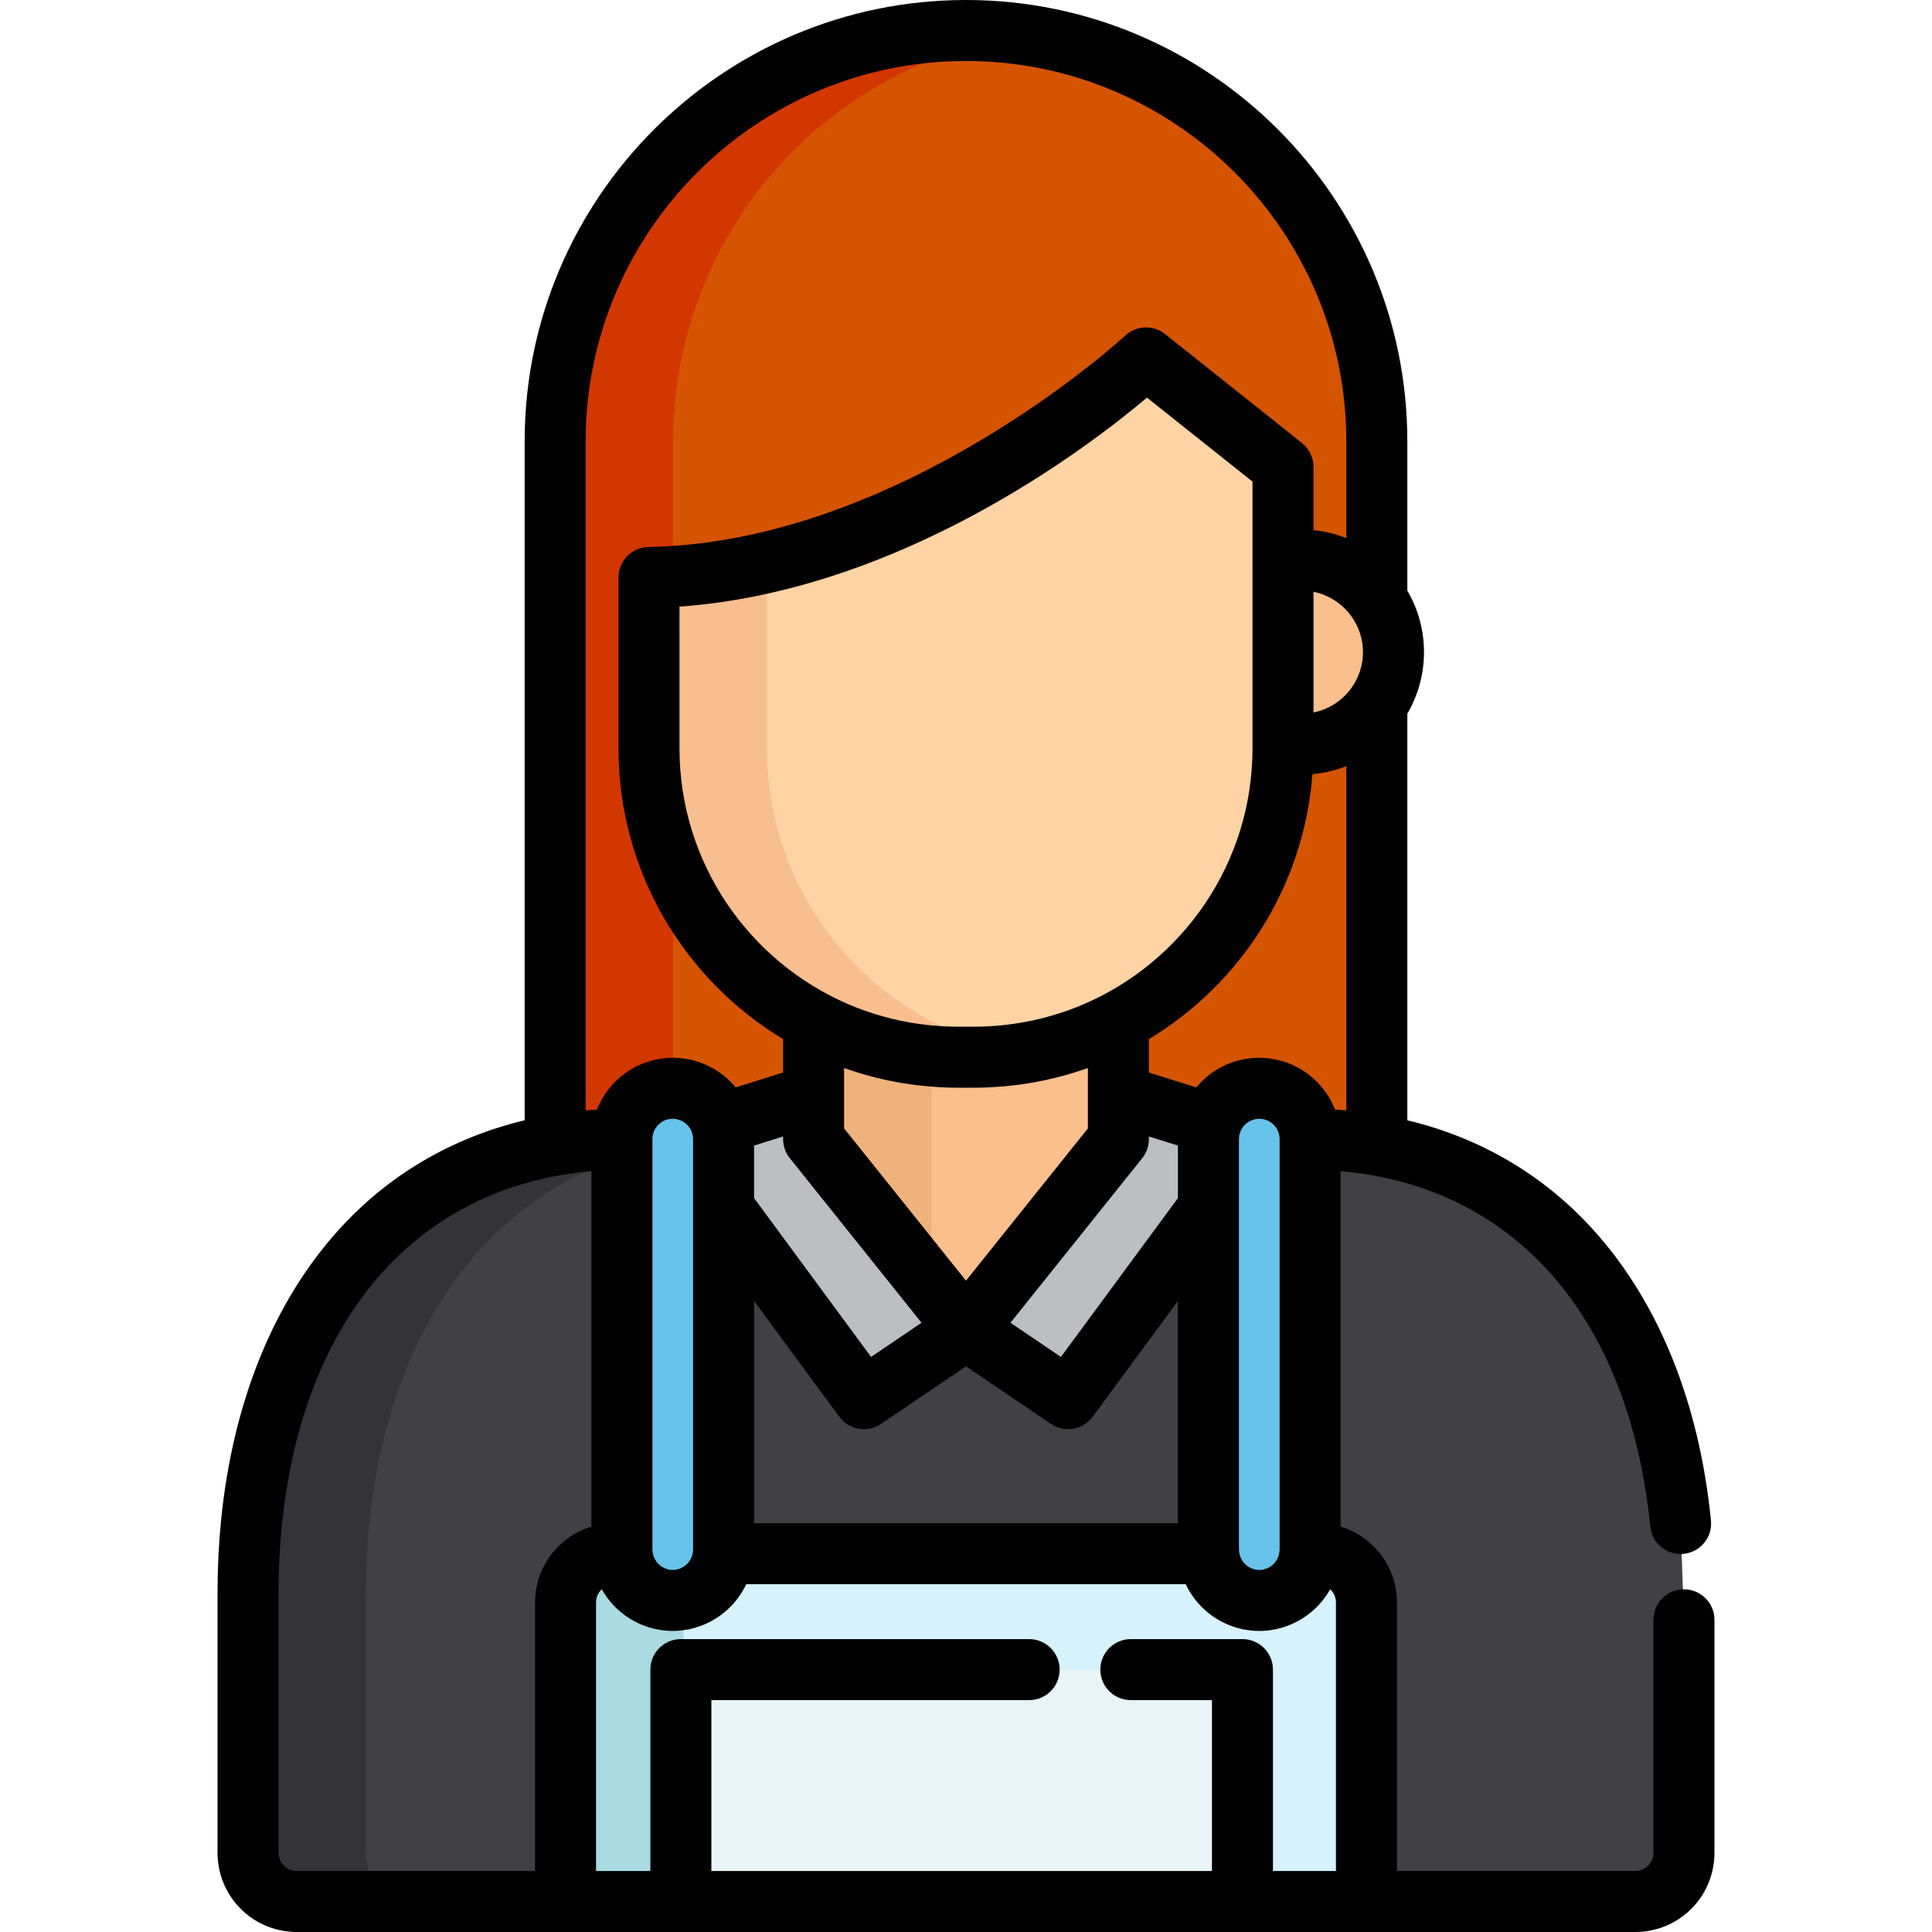 <?xml version="1.0" encoding="iso-8859-1"?>
<!-- Generator: Adobe Illustrator 19.0.0, SVG Export Plug-In . SVG Version: 6.00 Build 0)  -->
<svg version="1.1" id="Layer_1" xmlns="http://www.w3.org/2000/svg" xmlns:xlink="http://www.w3.org/1999/xlink" x="0px" y="0px"
	 viewBox="0 0 512 512" style="enable-background:new 0 0 512 512;" xml:space="preserve">
<g>
	<path style="fill:#D55400;" d="M320.479,299.406c-0.053,0.28-0.095,0.564-0.129,0.85
		C320.384,299.969,320.427,299.685,320.479,299.406z"/>
	<path style="fill:#D55400;" d="M320.81,298.023c-0.097,0.323-0.181,0.651-0.252,0.983
		C320.629,298.674,320.713,298.346,320.81,298.023z"/>
	<path style="fill:#D55400;" d="M164.807,301.89v-0.014c0-7.441,6.032-13.474,13.474-13.474c6.036,0,11.144,3.971,12.859,9.441
		l24.471-7.674v11.706h0.001l40.387,50.452l40.387-50.452h0.001V290.17l24.471,7.674c0,0,0,0,0,0.001
		c1.714-5.471,6.822-9.442,12.859-9.442c7.44,0,13.474,6.033,13.474,13.474v0.014c6.181,0.059,12.073,0.595,17.684,1.561v-116.64
		c-4.413,6.292-11.716,10.409-19.985,10.409c-1.672,0-3.303-0.17-4.88-0.488v-47.816c1.577-0.319,3.209-0.488,4.88-0.488
		c8.27,0,15.572,4.118,19.985,10.409V116.96c0-60.13-48.744-108.876-108.876-108.876S147.121,56.83,147.121,116.961v186.491
		C152.732,302.486,158.625,301.95,164.807,301.89z"/>
	<path style="fill:#D55400;" d="M320.306,300.639c-0.037,0.409-0.063,0.82-0.063,1.237
		C320.244,301.459,320.269,301.047,320.306,300.639z"/>
	<path style="fill:#D55400;" d="M191.648,300.257c-0.033-0.288-0.077-0.571-0.129-0.853
		C191.57,299.685,191.615,299.969,191.648,300.257z"/>
	<path style="fill:#D55400;" d="M191.755,301.876c0-0.418-0.025-0.831-0.064-1.238C191.73,301.046,191.755,301.459,191.755,301.876z
		"/>
	<path style="fill:#D55400;" d="M191.441,299.006c-0.071-0.331-0.156-0.658-0.252-0.98
		C191.286,298.348,191.37,298.676,191.441,299.006z"/>
</g>
<rect x="215.611" y="256" style="fill:#F9BF8C;" width="84.841" height="96.331"/>
<rect x="215.611" y="256" style="fill:#EFB27B;" width="31.259" height="96.331"/>
<path style="fill:#FFD3A4;" d="M171.989,153.048v45.275c0,45.204,36.644,81.848,81.851,81.848h4.32
	c45.205,0,81.851-36.644,81.851-81.848v-74.585L303.71,94.842C303.709,94.842,242.911,151.763,171.989,153.048z"/>
<path style="fill:#68C3EA;" d="M178.281,424.139c-7.441,0-13.474-6.033-13.474-13.474V301.876c0-7.441,6.033-13.474,13.474-13.474
	s13.474,6.033,13.474,13.474v108.789C191.755,418.107,185.723,424.139,178.281,424.139z"/>
<path style="fill:#414143;" d="M445.376,403.745c-5.707-57.302-38.775-101.285-98.185-101.855v108.775
	c0,7.441-6.034,13.474-13.474,13.474c-7.442,0-13.474-6.033-13.474-13.474V301.876c0-1.406,0.216-2.758,0.614-4.032l-24.471-7.674
	v11.706h-0.001l-40.385,50.452l-40.387-50.452h-0.001V290.17l-24.471,7.674c0.398,1.274,0.614,2.628,0.614,4.032v108.789
	c0,7.441-6.032,13.474-13.474,13.474s-13.474-6.033-13.474-13.474V301.89c-59.41,0.569-92.478,44.553-98.185,101.855
	c-0.594,5.966-0.891,12.078-0.891,18.299v68.937c0,0.446,0.023,0.887,0.067,1.323c0.663,6.522,6.171,11.612,12.868,11.612h354.667
	c6.698,0,12.205-5.091,12.868-11.612c0.044-0.434,0.067-0.876,0.067-1.323v-61.709"/>
<g>
	<path style="fill:#BDBEC0;" d="M215.613,301.876L215.613,301.876l-0.001-11.706l-24.471,7.674c0.398,1.274,0.614,2.628,0.614,4.032
		v18.291l37.187,50.486l27.057-18.325L215.613,301.876z"/>
	<path style="fill:#BDBEC0;" d="M320.244,301.876c0-1.406,0.216-2.758,0.614-4.032l-24.471-7.674v11.706h-0.001l-40.387,50.452
		l27.057,18.325l37.187-50.484V301.876z"/>
</g>
<path style="fill:#D6F2FC;" d="M349.193,411.743h-2.057c-0.552,6.936-6.342,12.396-13.419,12.396c-7.077,0-12.87-5.46-13.42-12.396
	H191.701c-0.551,6.936-6.341,12.396-13.419,12.396c-7.077,0-12.868-5.46-13.419-12.396h-2.057c-7.144,0-12.935,5.792-12.935,12.935
	v79.238h212.257v-79.238C362.128,417.534,356.337,411.743,349.193,411.743z"/>
<path style="fill:#D33700;" d="M178.38,116.961c0-54.824,40.522-100.175,93.249-107.756c-5.105-0.734-10.322-1.121-15.629-1.121
	c-60.133,0-108.878,48.746-108.878,108.877v186.491c5.61-0.965,11.503-1.503,17.686-1.561v-0.014
	c0-7.441,6.032-13.474,13.474-13.474c0.033,0,0.066,0.004,0.099,0.004L178.38,116.961L178.38,116.961z"/>
<path style="fill:#F9BE8F;" d="M203.248,198.323v-38.71v-6.564v-4.008c-10.074,2.344-20.549,3.814-31.259,4.008v45.275
	c0,45.204,36.644,81.848,81.851,81.848h4.32c4.59,0,9.086-0.396,13.469-1.122C232.836,272.622,203.248,238.937,203.248,198.323z"/>
<path style="fill:#343438;" d="M97.056,492.304c-0.044-0.434-0.067-0.876-0.067-1.323v-68.937c0-6.221,0.298-12.332,0.891-18.299
	c4.612-46.315,27.104-83.923,66.926-96.945v-4.91c-59.41,0.569-92.478,44.553-98.185,101.855
	c-0.594,5.966-0.891,12.078-0.891,18.299v68.937c0,0.446,0.023,0.887,0.067,1.323c0.663,6.522,6.171,11.612,12.868,11.612h31.259
	C103.227,503.916,97.719,498.825,97.056,492.304z"/>
<path style="fill:#AADAE2;" d="M181.173,423.816c-0.932,0.205-1.897,0.323-2.892,0.323c-7.077,0-12.868-5.46-13.419-12.396h-2.057
	c-7.144,0-12.935,5.792-12.935,12.935v79.237h31.259v-79.238C181.13,424.388,181.156,424.102,181.173,423.816z"/>
<polyline style="fill:#E8F4F7;" points="272.734,442.463 180.437,442.463 180.437,503.916 329.259,503.916 329.259,442.463 
	299.681,442.463 "/>
<path style="fill:#68C3EA;" d="M333.718,424.139c-7.442,0-13.474-6.033-13.474-13.474V301.876c0-7.441,6.032-13.474,13.474-13.474
	c7.441,0,13.474,6.033,13.474,13.474v108.789C347.192,418.107,341.159,424.139,333.718,424.139z"/>
<path style="fill:#F9BF8C;" d="M344.89,148.427c-1.672,0-3.303,0.169-4.88,0.488v47.816c1.577,0.318,3.209,0.488,4.88,0.488
	c13.474,0,24.398-10.922,24.398-24.397C369.288,159.349,358.364,148.427,344.89,148.427z"/>
<path style="fill:#010101;" d="M446.268,421.187c-4.466,0-8.084,3.618-8.084,8.084v61.709c0,0.17-0.009,0.337-0.025,0.504
	c-0.251,2.478-2.326,4.346-4.826,4.346h-63.122v-71.154c0-9.475-6.305-17.499-14.936-20.114v-94.198c0.004,0,0.009,0,0.013,0.001
	c46.08,4.041,76.514,38.668,82.044,94.18c0.442,4.443,4.416,7.69,8.845,7.243c4.443-0.442,7.686-4.403,7.243-8.845
	c-3.104-31.173-13.821-57.733-30.989-76.81c-13.231-14.701-30.052-24.587-49.472-29.248V189.14c2.8-4.798,4.413-10.37,4.413-16.315
	c0-5.945-1.613-11.516-4.413-16.315v-39.548C372.96,52.469,320.491,0,255.999,0c-64.493,0-116.962,52.469-116.962,116.961v179.926
	c-19.418,4.662-36.239,14.547-49.469,29.248c-17.169,19.077-27.885,45.637-30.989,76.811c-0.618,6.21-0.931,12.636-0.931,19.099
	v68.936c0,0.717,0.036,1.437,0.108,2.14C58.85,503.883,67.839,512,78.666,512h71.206h30.566h148.821h32.869h71.206
	c10.827,0,19.817-8.115,20.911-18.879c0.071-0.703,0.108-1.423,0.108-2.14v-61.709C454.353,424.806,450.733,421.187,446.268,421.187
	z M338.915,412.012c-0.025,0.096-0.057,0.188-0.087,0.28c-0.074,0.234-0.157,0.465-0.263,0.683
	c-0.037,0.077-0.082,0.149-0.122,0.224c-0.121,0.223-0.248,0.441-0.398,0.645c-0.042,0.057-0.092,0.109-0.136,0.165
	c-0.164,0.205-0.335,0.403-0.526,0.583c-0.049,0.045-0.102,0.082-0.152,0.125c-0.199,0.174-0.405,0.341-0.628,0.483
	c-0.067,0.042-0.14,0.074-0.209,0.113c-0.217,0.126-0.437,0.248-0.67,0.344c-0.122,0.05-0.252,0.078-0.378,0.117
	c-0.194,0.063-0.385,0.134-0.586,0.174c-0.337,0.067-0.686,0.106-1.042,0.106c-0.358,0-0.706-0.039-1.043-0.106
	c-0.195-0.039-0.378-0.108-0.566-0.167c-0.134-0.042-0.272-0.072-0.401-0.125c-0.223-0.092-0.433-0.209-0.64-0.329
	c-0.08-0.045-0.164-0.082-0.24-0.13c-0.211-0.136-0.406-0.295-0.596-0.458c-0.061-0.053-0.127-0.098-0.186-0.154
	c-0.18-0.169-0.341-0.357-0.496-0.549c-0.055-0.068-0.115-0.132-0.167-0.202c-0.14-0.191-0.26-0.397-0.374-0.606
	c-0.049-0.088-0.1-0.174-0.143-0.264c-0.098-0.207-0.177-0.425-0.248-0.646c-0.035-0.106-0.071-0.21-0.099-0.319
	c-0.057-0.223-0.094-0.455-0.122-0.689c-0.026-0.215-0.066-0.425-0.066-0.647v-90.496v-18.293c0-0.337,0.04-0.665,0.099-0.986
	c0.016-0.087,0.04-0.174,0.06-0.26c0.056-0.236,0.128-0.467,0.215-0.69c0.035-0.089,0.069-0.179,0.107-0.266
	c0.116-0.258,0.249-0.507,0.403-0.741c0.018-0.028,0.033-0.059,0.053-0.087c0.38-0.557,0.862-1.038,1.419-1.419
	c0.028-0.018,0.057-0.035,0.085-0.053c0.238-0.156,0.49-0.291,0.752-0.409c0.071-0.031,0.143-0.063,0.217-0.091
	c0.233-0.093,0.474-0.165,0.722-0.224c0.085-0.021,0.169-0.046,0.255-0.063c0.326-0.061,0.66-0.101,1.002-0.101
	c2.972,0,5.389,2.418,5.389,5.403v108.775c0,0.215-0.039,0.419-0.064,0.627C339.015,411.538,338.976,411.779,338.915,412.012z
	 M199.839,403.659v-58.884l22.594,30.674c1.581,2.146,4.029,3.291,6.516,3.291c1.562,0,3.14-0.453,4.527-1.392l22.524-15.254
	l22.524,15.254c1.387,0.939,2.964,1.392,4.527,1.392c2.487,0,4.935-1.146,6.516-3.291l22.594-30.673v58.883H199.839z
	 M183.481,412.008c-0.026,0.101-0.06,0.198-0.093,0.296c-0.073,0.227-0.154,0.453-0.255,0.666c-0.04,0.084-0.088,0.163-0.133,0.245
	c-0.117,0.216-0.24,0.428-0.385,0.624c-0.047,0.065-0.102,0.123-0.153,0.185c-0.16,0.197-0.324,0.39-0.51,0.564
	c-0.054,0.051-0.115,0.093-0.171,0.141c-0.194,0.168-0.393,0.33-0.61,0.469c-0.072,0.046-0.151,0.08-0.225,0.123
	c-0.212,0.123-0.427,0.243-0.655,0.336c-0.125,0.051-0.259,0.08-0.388,0.121c-0.191,0.061-0.378,0.132-0.577,0.17
	c-0.338,0.067-0.686,0.106-1.043,0.106s-0.705-0.039-1.043-0.106c-0.198-0.04-0.386-0.109-0.577-0.17
	c-0.129-0.041-0.264-0.07-0.389-0.121c-0.229-0.094-0.443-0.213-0.655-0.336c-0.074-0.042-0.153-0.077-0.224-0.122
	c-0.217-0.14-0.417-0.302-0.612-0.471c-0.055-0.047-0.115-0.089-0.169-0.14c-0.185-0.174-0.351-0.368-0.511-0.566
	c-0.05-0.061-0.105-0.12-0.151-0.183c-0.144-0.197-0.268-0.41-0.386-0.626c-0.044-0.081-0.092-0.16-0.132-0.243
	c-0.102-0.215-0.183-0.44-0.257-0.668c-0.031-0.098-0.066-0.194-0.092-0.294c-0.059-0.232-0.098-0.471-0.126-0.714
	c-0.025-0.209-0.064-0.415-0.064-0.631V301.89v-0.014c0-2.972,2.418-5.389,5.389-5.389c0.344,0,0.677,0.04,1.002,0.101
	c0.087,0.016,0.17,0.042,0.255,0.063c0.247,0.059,0.489,0.132,0.722,0.224c0.073,0.029,0.144,0.059,0.217,0.091
	c0.262,0.117,0.514,0.252,0.752,0.409c0.028,0.018,0.057,0.033,0.085,0.053c0.557,0.38,1.039,0.862,1.42,1.421
	c0.017,0.026,0.032,0.055,0.05,0.082c0.156,0.237,0.29,0.488,0.407,0.75c0.037,0.083,0.07,0.169,0.103,0.255
	c0.087,0.223,0.157,0.454,0.215,0.69c0.022,0.089,0.045,0.178,0.063,0.268c0,0.001,0,0.003,0.001,0.004
	c0.059,0.319,0.099,0.645,0.099,0.98v18.291v90.498c0,0.217-0.039,0.423-0.064,0.633
	C183.579,411.539,183.54,411.777,183.481,412.008z M357.368,162.334c0.235,0.278,0.455,0.571,0.673,0.867
	c1.982,2.701,3.163,6.024,3.163,9.623c0,3.599-1.181,6.923-3.164,9.625c-0.217,0.295-0.438,0.587-0.672,0.866
	c-0.126,0.15-0.262,0.291-0.393,0.437c-0.202,0.223-0.404,0.444-0.618,0.654c-0.142,0.14-0.29,0.275-0.438,0.41
	c-0.222,0.204-0.446,0.404-0.678,0.594c-0.144,0.119-0.291,0.234-0.44,0.348c-0.257,0.196-0.517,0.385-0.785,0.566
	c-0.135,0.092-0.269,0.182-0.406,0.269c-0.304,0.192-0.614,0.373-0.929,0.544c-0.112,0.061-0.223,0.125-0.337,0.184
	c-0.364,0.188-0.737,0.359-1.115,0.52c-0.075,0.032-0.15,0.069-0.226,0.099c-0.451,0.183-0.909,0.347-1.375,0.489
	c-0.012,0.003-0.023,0.009-0.035,0.012c-0.493,0.149-0.993,0.275-1.5,0.377v-31.987c1,0.202,1.976,0.498,2.916,0.88
	c0.069,0.028,0.135,0.06,0.204,0.089c0.385,0.163,0.764,0.337,1.135,0.529c0.111,0.057,0.218,0.12,0.328,0.179
	c0.318,0.174,0.632,0.356,0.938,0.55c0.136,0.086,0.268,0.176,0.401,0.266c0.268,0.181,0.531,0.371,0.789,0.568
	c0.148,0.113,0.294,0.227,0.438,0.346c0.233,0.191,0.458,0.391,0.68,0.596c0.147,0.135,0.294,0.268,0.435,0.409
	c0.213,0.211,0.417,0.433,0.619,0.656C357.107,162.044,357.243,162.184,357.368,162.334z M331.925,148.915v47.816v1.591
	c0,30.432-18.528,56.614-44.893,67.873c-0.092,0.039-0.182,0.081-0.274,0.119c-0.929,0.392-1.871,0.759-2.819,1.113
	c-0.334,0.125-0.67,0.246-1.007,0.365c-0.696,0.249-1.398,0.485-2.104,0.714c-0.597,0.193-1.196,0.376-1.798,0.553
	c-0.495,0.147-0.991,0.288-1.49,0.424c-0.527,0.143-1.054,0.287-1.583,0.418c-0.76,0.189-1.524,0.365-2.293,0.53
	c-0.539,0.115-1.08,0.221-1.621,0.324c-0.518,0.099-1.04,0.192-1.562,0.28c-0.669,0.113-1.341,0.219-2.013,0.314
	c-0.688,0.097-1.378,0.186-2.072,0.264c-0.388,0.044-0.776,0.087-1.164,0.125c-0.985,0.094-1.975,0.171-2.97,0.226
	c-0.257,0.014-0.514,0.024-0.771,0.036c-1.106,0.05-2.215,0.084-3.332,0.084h-4.32c-1.118,0-2.227-0.036-3.332-0.084
	c-0.257-0.012-0.514-0.022-0.771-0.036c-0.996-0.055-1.985-0.133-2.97-0.226c-0.389-0.038-0.776-0.081-1.164-0.125
	c-0.694-0.078-1.384-0.167-2.072-0.264c-0.673-0.095-1.344-0.201-2.014-0.314c-0.523-0.088-1.043-0.18-1.562-0.28
	c-0.541-0.103-1.082-0.209-1.621-0.324c-0.769-0.165-1.533-0.342-2.292-0.53c-0.53-0.132-1.057-0.275-1.586-0.418
	c-0.498-0.136-0.994-0.277-1.488-0.424c-0.603-0.178-1.204-0.361-1.802-0.554c-0.705-0.229-1.406-0.463-2.101-0.712
	c-0.337-0.12-0.673-0.241-1.008-0.366c-0.947-0.355-1.89-0.721-2.818-1.113c-0.092-0.039-0.182-0.08-0.274-0.12
	c-26.366-11.258-44.893-37.441-44.893-67.873V160.77c58.42-4.209,107.976-41.968,123.89-55.396l27.963,22.259v21.283H331.925z
	 M244.216,350.545l-13.373,9.056l-31.003-42.091v-13.922l7.69-2.411v0.7c0,1.836,0.625,3.617,1.773,5.05L244.216,350.545z
	 M302.698,306.929c1.148-1.434,1.773-3.215,1.773-5.053v-0.698l7.689,2.411v13.924l-31.003,42.09l-13.373-9.058L302.698,306.929z
	 M234.314,286.095c0.183,0.041,0.364,0.087,0.548,0.127c0.958,0.207,1.924,0.388,2.893,0.564c0.406,0.074,0.812,0.15,1.219,0.219
	c0.858,0.143,1.721,0.273,2.588,0.391c0.566,0.078,1.132,0.149,1.699,0.217c0.755,0.088,1.508,0.175,2.268,0.245
	c0.773,0.072,1.547,0.125,2.322,0.177c0.591,0.039,1.179,0.087,1.773,0.114c1.404,0.067,2.81,0.107,4.217,0.107h4.32
	c1.407,0,2.813-0.041,4.217-0.107c0.594-0.028,1.181-0.075,1.773-0.114c0.775-0.052,1.549-0.105,2.322-0.177
	c0.76-0.07,1.513-0.155,2.268-0.245c0.567-0.068,1.133-0.138,1.699-0.217c0.867-0.119,1.729-0.248,2.588-0.391
	c0.407-0.068,0.814-0.144,1.22-0.219c0.968-0.176,1.934-0.357,2.892-0.564c0.184-0.04,0.366-0.086,0.55-0.127
	c3.222-0.716,6.376-1.607,9.458-2.66c0.385-0.13,0.774-0.247,1.157-0.383v15.145c0,0.001,0,0.001,0,0.002v0.84l-32.305,40.352
	l-32.303-40.352v-0.825c0-0.007,0.001-0.012,0.001-0.018v-15.145c0.383,0.136,0.773,0.252,1.158,0.384
	C227.938,284.488,231.093,285.379,234.314,286.095z M354.583,294.099c-0.261-0.018-0.52-0.042-0.78-0.058
	c-0.043-0.11-0.096-0.215-0.141-0.323c-0.077-0.186-0.158-0.368-0.24-0.552c-0.184-0.416-0.382-0.825-0.592-1.226
	c-0.091-0.172-0.178-0.346-0.273-0.516c-0.283-0.508-0.583-1.006-0.904-1.488c-0.026-0.039-0.049-0.081-0.075-0.121
	c-0.35-0.517-0.729-1.014-1.122-1.499c-0.116-0.143-0.24-0.281-0.36-0.421c-0.294-0.344-0.597-0.679-0.912-1.004
	c-0.141-0.146-0.281-0.29-0.427-0.432c-0.355-0.346-0.722-0.679-1.101-1c-0.101-0.086-0.197-0.178-0.3-0.262
	c-0.481-0.395-0.98-0.766-1.494-1.118c-0.133-0.091-0.272-0.174-0.406-0.261c-0.396-0.258-0.798-0.504-1.21-0.736
	c-0.18-0.101-0.361-0.199-0.544-0.295c-0.413-0.217-0.833-0.418-1.261-0.609c-0.158-0.07-0.313-0.147-0.473-0.212
	c-0.583-0.243-1.177-0.462-1.784-0.654c-0.109-0.034-0.222-0.059-0.332-0.093c-0.506-0.151-1.019-0.283-1.539-0.397
	c-0.203-0.044-0.406-0.082-0.61-0.12c-0.46-0.086-0.926-0.157-1.396-0.213c-0.197-0.024-0.393-0.052-0.593-0.07
	c-0.658-0.06-1.32-0.101-1.994-0.101c-0.698,0-1.388,0.04-2.071,0.105c-0.065,0.006-0.129,0.01-0.193,0.016
	c-0.679,0.07-1.347,0.176-2.008,0.307c-0.039,0.008-0.079,0.015-0.119,0.024c-4.867,0.999-9.186,3.627-12.28,7.406l-12.577-3.944
	v-8.851c24.275-14.642,41.082-40.426,43.338-70.215c3.12-0.279,6.114-1.002,8.92-2.105c0.022-0.009,0.043-0.014,0.065-0.023v91.228
	c-0.166-0.015-0.334-0.024-0.5-0.038C355.723,294.18,355.153,294.139,354.583,294.099z M155.206,294.265V116.961
	c0-55.577,45.217-100.793,100.794-100.793c55.576,0,100.792,45.216,100.792,100.793v25.647c-0.022-0.009-0.045-0.015-0.067-0.024
	c-2.72-1.068-5.613-1.785-8.63-2.083v-16.764c0-2.463-1.122-4.791-3.049-6.325l-36.301-28.896c-3.133-2.494-7.627-2.313-10.556,0.42
	c-0.587,0.549-59.465,54.816-126.345,56.028c-4.408,0.08-7.938,3.676-7.938,8.083v45.275c0,32.661,17.506,61.305,43.625,77.06v8.851
	l-12.578,3.944c-3.094-3.778-7.412-6.406-12.277-7.405c-0.041-0.009-0.082-0.016-0.123-0.025c-0.66-0.132-1.327-0.236-2.005-0.307
	c-0.065-0.006-0.129-0.01-0.195-0.016c-0.683-0.065-1.372-0.105-2.071-0.105c-0.673,0-1.337,0.04-1.993,0.101
	c-0.199,0.018-0.396,0.045-0.594,0.07c-0.47,0.056-0.936,0.127-1.396,0.213c-0.204,0.039-0.407,0.075-0.61,0.12
	c-0.521,0.113-1.033,0.246-1.538,0.397c-0.111,0.033-0.224,0.058-0.334,0.093c-0.607,0.191-1.2,0.412-1.782,0.653
	c-0.163,0.068-0.319,0.144-0.48,0.216c-0.425,0.189-0.843,0.389-1.253,0.605c-0.185,0.097-0.37,0.197-0.552,0.3
	c-0.406,0.229-0.803,0.471-1.192,0.725c-0.142,0.093-0.287,0.179-0.427,0.274c-0.509,0.349-1.004,0.717-1.48,1.107
	c-0.117,0.096-0.226,0.199-0.341,0.297c-0.361,0.308-0.712,0.626-1.053,0.957c-0.156,0.152-0.308,0.308-0.46,0.466
	c-0.298,0.308-0.585,0.625-0.864,0.951c-0.135,0.157-0.273,0.311-0.403,0.472c-0.384,0.473-0.752,0.958-1.095,1.464
	c-0.056,0.083-0.105,0.171-0.16,0.255c-0.288,0.437-0.561,0.884-0.816,1.342c-0.109,0.195-0.21,0.395-0.313,0.593
	c-0.192,0.371-0.374,0.746-0.544,1.129c-0.094,0.209-0.188,0.418-0.275,0.631c-0.04,0.098-0.088,0.193-0.127,0.292
	c-0.259,0.016-0.515,0.04-0.773,0.058c-0.571,0.04-1.143,0.081-1.711,0.128C155.546,294.242,155.375,294.25,155.206,294.265z
	 M73.841,491.485c-0.017-0.166-0.025-0.334-0.025-0.504v-68.937c0-5.931,0.287-11.818,0.852-17.497
	c5.53-55.514,35.966-90.141,82.049-94.18c0.002,0,0.005,0,0.008,0v94.198c-8.632,2.616-14.936,10.639-14.936,20.113v71.153H78.666
	C76.167,495.832,74.092,493.964,73.841,491.485z M337.343,495.832v-53.369c0-4.466-3.618-8.084-8.084-8.084h-29.576
	c-4.466,0-8.084,3.618-8.084,8.084c0,4.466,3.618,8.084,8.084,8.084h21.492v45.284H188.521v-45.284h84.213
	c4.466,0,8.084-3.618,8.084-8.084c0-4.466-3.618-8.084-8.084-8.084h-92.297c-4.466,0-8.084,3.618-8.084,8.084v53.369h-14.397
	v-71.154c0-1.383,0.583-2.631,1.513-3.515c2.494,4.452,6.523,7.916,11.364,9.706c0.156,0.058,0.313,0.117,0.471,0.172
	c0.336,0.115,0.675,0.226,1.019,0.326c0.361,0.106,0.728,0.196,1.095,0.282c0.312,0.072,0.624,0.14,0.94,0.198
	c0.467,0.087,0.938,0.16,1.413,0.217c0.195,0.023,0.389,0.044,0.586,0.061c0.635,0.057,1.275,0.097,1.924,0.097
	c0.653,0,1.298-0.04,1.937-0.098c0.218-0.019,0.433-0.046,0.65-0.072c0.416-0.051,0.828-0.114,1.237-0.19
	c0.253-0.045,0.507-0.086,0.757-0.141c0.419-0.093,0.832-0.204,1.242-0.32c0.501-0.141,0.993-0.303,1.479-0.479
	c0.14-0.052,0.281-0.1,0.42-0.154c5.16-1.989,9.356-5.9,11.724-10.86c0.013-0.028,0.029-0.054,0.042-0.082h116.458
	c0.018,0.038,0.039,0.073,0.057,0.111c2.37,4.945,6.559,8.845,11.708,10.831c0.14,0.055,0.284,0.105,0.425,0.156
	c0.483,0.175,0.971,0.336,1.47,0.476c0.413,0.117,0.827,0.229,1.249,0.322c0.25,0.054,0.503,0.096,0.756,0.141
	c0.41,0.074,0.821,0.138,1.237,0.19c0.217,0.026,0.431,0.053,0.65,0.072c0.64,0.058,1.284,0.098,1.937,0.098
	c0.648,0,1.288-0.04,1.923-0.097c0.197-0.017,0.392-0.039,0.587-0.061c0.474-0.056,0.943-0.128,1.409-0.216
	c0.322-0.059,0.639-0.128,0.956-0.203c0.363-0.085,0.724-0.175,1.08-0.278c0.347-0.1,0.689-0.211,1.028-0.328
	c0.152-0.053,0.302-0.11,0.453-0.166c4.846-1.789,8.881-5.256,11.377-9.712c0.931,0.885,1.513,2.133,1.513,3.515v71.152H337.343z"/>
<g>
</g>
<g>
</g>
<g>
</g>
<g>
</g>
<g>
</g>
<g>
</g>
<g>
</g>
<g>
</g>
<g>
</g>
<g>
</g>
<g>
</g>
<g>
</g>
<g>
</g>
<g>
</g>
<g>
</g>
</svg>
